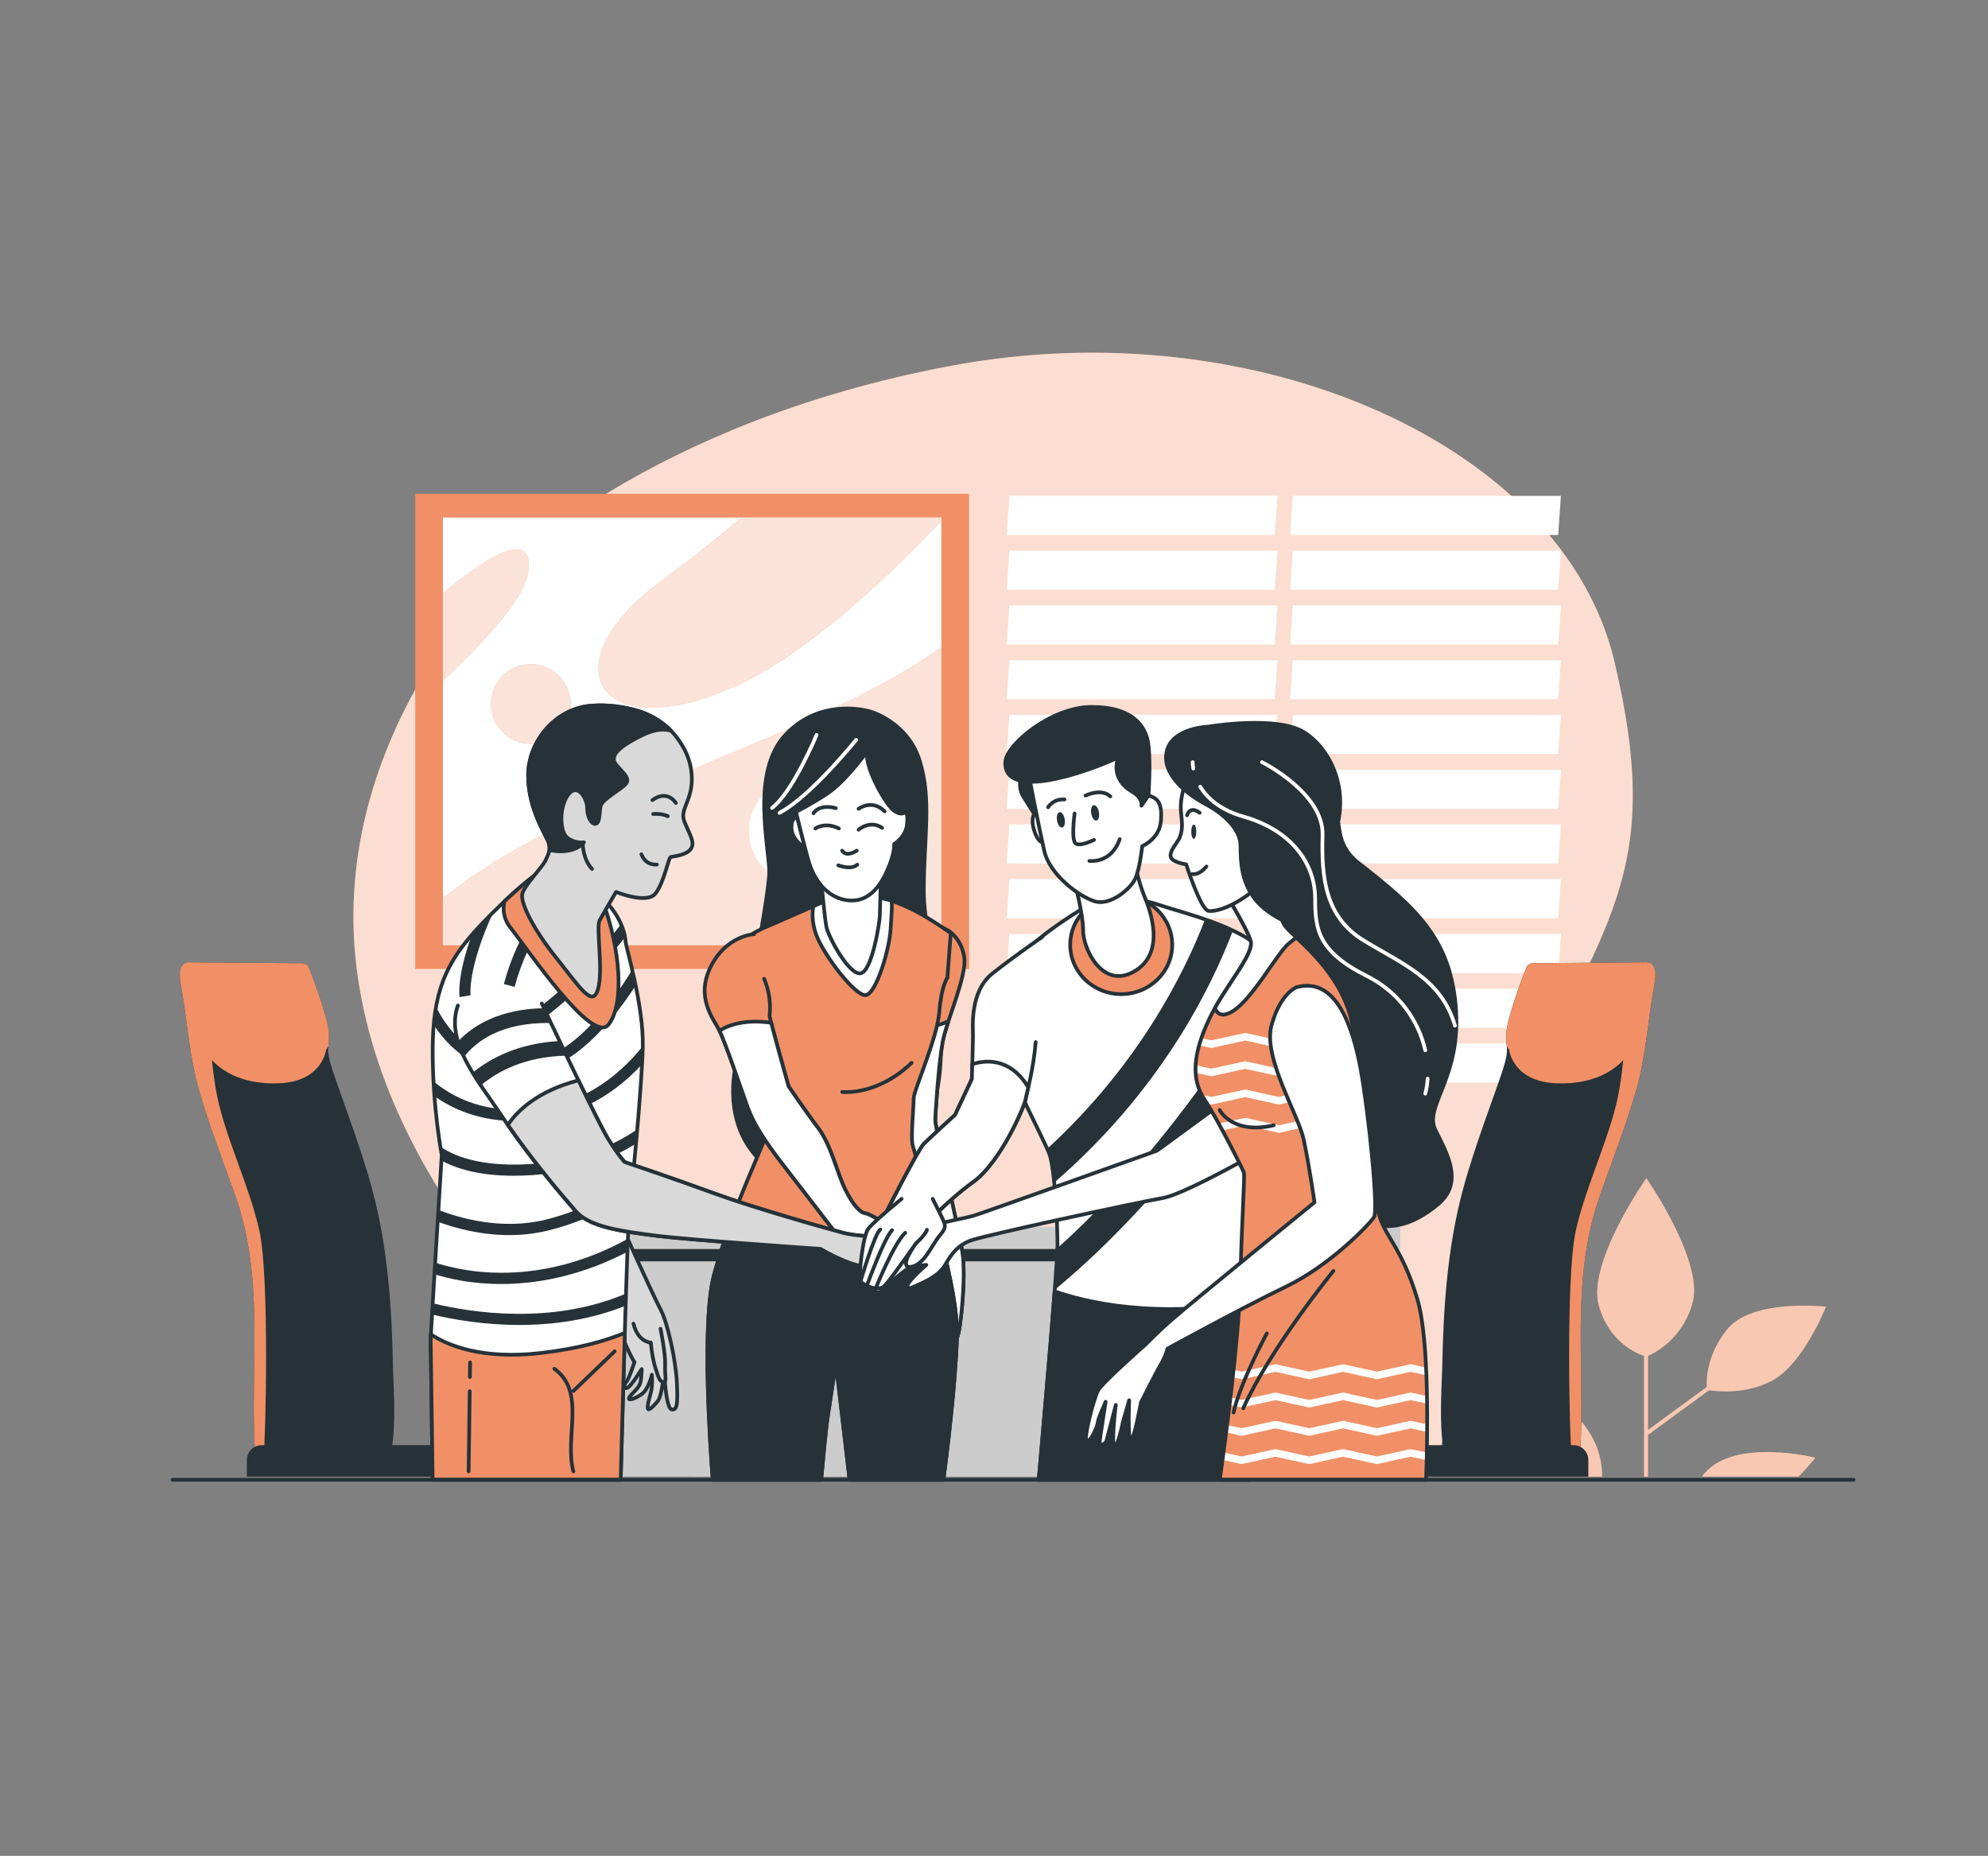 <?xml version="1.0" encoding="utf-8"?>
<!-- Generator: Adobe Illustrator 24.0.2, SVG Export Plug-In . SVG Version: 6.00 Build 0)  -->
<svg version="1.1" xmlns="http://www.w3.org/2000/svg" xmlns:xlink="http://www.w3.org/1999/xlink" x="0px" y="0px"
	 viewBox="0 0 535.61 500" style="enable-background:new 0 0 535.61 500;" xml:space="preserve">
<rect x="0" y="0" width="535.61" height="500" fill="#808080" stroke="none"/>
<style type="text/css">
	.st0{display:none;}
	.st1{display:inline;}
	.st2{fill:#F19066;}
	.st3{opacity:0.6;fill:#FFFFFF;}
	.st4{opacity:0.4;fill:#FFFFFF;}
	.st5{fill:#FFFFFF;}
	.st6{fill:none;stroke:#CCCCCC;stroke-width:1.252;stroke-linecap:round;stroke-linejoin:round;stroke-miterlimit:10;}
	.st7{clip-path:url(#SVGID_2_);}
	.st8{opacity:0.7;fill:#FFFFFF;}
	.st9{clip-path:url(#XMLID_7_);fill:#F19066;}
	.st10{clip-path:url(#XMLID_7_);}
	.st11{opacity:0.75;clip-path:url(#XMLID_7_);fill:#FFFFFF;}
	.st12{opacity:0.75;clip-path:url(#XMLID_7_);}
	.st13{opacity:0.5;fill:#FFFFFF;}
	.st14{fill:#263238;}
	.st15{fill:#CCCCCC;}
	.st16{fill:#263238;stroke:#263238;stroke-linecap:round;stroke-linejoin:round;stroke-miterlimit:10;}
	.st17{fill:none;stroke:#FFFFFF;stroke-linecap:round;stroke-linejoin:round;stroke-miterlimit:10;}
	.st18{fill:#F19066;stroke:#263238;stroke-linecap:round;stroke-linejoin:round;stroke-miterlimit:10;}
	.st19{fill:#FFFFFF;stroke:#263238;stroke-linecap:round;stroke-linejoin:round;stroke-miterlimit:10;}
	.st20{fill:none;stroke:#263238;stroke-linecap:round;stroke-linejoin:round;stroke-miterlimit:10;}
	.st21{opacity:0.15;clip-path:url(#XMLID_8_);}
	.st22{opacity:0.15;clip-path:url(#XMLID_9_);}
	.st23{opacity:0.15;clip-path:url(#XMLID_10_);}
	.st24{opacity:0.15;clip-path:url(#XMLID_11_);}
	.st25{clip-path:url(#XMLID_12_);}
</style>
<g id="Background_Simple" class="st0">
	<g class="st1">
		<path class="st2" d="M434.75,398.49H74.07c0,0-14.33,4.67-22.25-32.57c-7.92-37.24,32.81-47.21,42.48-79.38
			c9.68-32.16-32.55-25.39-29.03-69.4c3.52-44.01,61.58-44.86,89.73-38.93c28.15,5.92,24.63-14.39,57.18-48.24
			c32.55-33.85,81.81-30.47,106.44-4.23c24.63,26.24,16.71,53.32,47.5,53.32s58.94,5.92,77.41,62.63s-15.29,82.62-14.68,108.17
			C429.47,375.42,434.75,398.49,434.75,398.49z"/>
		<path class="st3" d="M434.75,398.49H74.07c0,0-14.33,4.67-22.25-32.57c-7.92-37.24,32.81-47.21,42.48-79.38
			c9.68-32.16-32.55-25.39-29.03-69.4c3.52-44.01,61.58-44.86,89.73-38.93c28.15,5.92,24.63-14.39,57.18-48.24
			c32.55-33.85,81.81-30.47,106.44-4.23c24.63,26.24,16.71,53.32,47.5,53.32s58.94,5.92,77.41,62.63s-15.29,82.62-14.68,108.17
			C429.47,375.42,434.75,398.49,434.75,398.49z"/>
	</g>
</g>
<g id="Pictures" class="st0">
	<g class="st1">
		<g>
			<rect x="209.33" y="124.7" class="st2" width="68" height="98"/>
			<rect x="209.33" y="124.7" class="st4" width="68" height="98"/>
			<rect x="219.05" y="138.7" class="st5" width="48.57" height="70"/>
		</g>
		<g>
			<rect x="108" y="183.37" class="st2" width="47.18" height="68"/>
			<rect x="108" y="183.37" class="st4" width="47.18" height="68"/>
			<rect x="114.74" y="193.08" class="st5" width="33.7" height="48.57"/>
		</g>
		<g>
			<rect x="337" y="183.37" class="st2" width="47.18" height="68"/>
			<rect x="337" y="183.37" class="st4" width="47.18" height="68"/>
			<rect x="343.74" y="193.08" class="st5" width="33.7" height="48.57"/>
		</g>
	</g>
</g>
<g id="Plants_1_" class="st0">
	<g class="st1">
		<g>
			<g>
				<path class="st5" d="M331.63,319.41c-2.03,5.02-4.12,0.98-3.79-20.06c0.15-9.86,0.85-30.01,11.75-25.57
					c10.48,4.26-3.33,34.05-3.33,34.05L331.63,319.41z M346.61,322.39c0,0,22.73-23.69,14.21-31.12
					c-8.87-7.74-16.07,11.09-19.42,20.37c-7.14,19.79-6.48,24.28-2.93,20.2L346.61,322.39z M351.4,343.65
					c0,0,20.81-14.82,15.37-21.74c-5.66-7.2-13.9,6.15-17.8,12.76c-8.33,14.1-8.48,17.63-5.17,15.02L351.4,343.65z M357.03,364.85
					c0,0,20.81-14.82,15.37-21.74c-5.66-7.2-13.9,6.15-17.8,12.76c-8.33,14.1-8.48,17.63-5.17,15.02L357.03,364.85z M320.69,322.23
					c0,0-29.12-15.16-33.86-4.89c-4.93,10.69,15.16,12.31,25.01,12.91c21,1.29,25.13-0.6,20.21-2.86L320.69,322.23z M324.79,338.91
					c0,0-31.56-9.07-34.16,1.94c-2.71,11.46,17.31,9.05,27.07,7.69c20.84-2.91,24.51-5.59,19.24-6.82L324.79,338.91z M332.01,357.11
					c0,0-26.89-6.94-28.84,2.43c-2.02,9.75,14.85,7.25,23.07,5.87c17.56-2.94,20.6-5.29,16.11-6.22L332.01,357.11z M336.22,372.13
					c0,0-26.01-9.75-28.93-0.64c-3.05,9.48,13.99,8.79,22.32,8.29c17.77-1.06,21.04-3.07,16.68-4.47L336.22,372.13z M318.81,296.04
					c0,0-11.87-36.9-25.35-30.19c-14.03,6.98,2.18,23.61,10.29,31.58c17.3,17,22.65,18.19,20.37,12.25L318.81,296.04z"/>
				<path class="st6" d="M299.1,278.99c0,0,29.82,36.38,36.95,54.59c8.2,20.92,13.78,44.5,14.89,64.02"/>
				<line class="st6" x1="330.11" y1="321.7" x2="334.26" y2="287.01"/>
				<line class="st6" x1="336.05" y1="333.58" x2="351.05" y2="304.42"/>
				<line class="st6" x1="333.86" y1="329.26" x2="302.44" y2="322.86"/>
				<line class="st6" x1="341.95" y1="350.13" x2="360.42" y2="329.09"/>
				<line class="st6" x1="339.37" y1="343.2" x2="315.66" y2="342.99"/>
				<line class="st6" x1="343.94" y1="360.42" x2="325.75" y2="361.13"/>
				<line class="st6" x1="347.67" y1="371.4" x2="357.41" y2="358.42"/>
				<line class="st6" x1="348.39" y1="376.23" x2="327.11" y2="375.17"/>
			</g>
		</g>
		<g>
			<g>
				<path class="st5" d="M407.65,348.14c-3.67,1.38-2.55-1.71,8.81-11.87c5.32-4.76,16.38-14.3,19.38-6.32
					c2.88,7.67-19.75,14.96-19.75,14.96L407.65,348.14z M413.42,357.57c0,0,23.77,0.45,23.54-7.74c-0.25-8.52-13.8-3.1-20.38-0.32
					c-14.04,5.93-16.1,8.49-12.18,8.37L413.42,357.57z M404.47,370.57c0,0,18.11,3.79,19.12-2.51c1.05-6.55-10.1-4.37-15.54-3.2
					c-11.59,2.5-13.54,4.16-10.53,4.63L404.47,370.57z M395.96,383.99c0,0,18.11,3.79,19.12-2.51c1.05-6.55-10.1-4.37-15.54-3.2
					c-11.59,2.5-13.54,4.16-10.53,4.63L395.96,383.99z M400.77,343.71c0,0-6.25-22.94-14.04-20.41c-8.11,2.63,0.91,14.12,5.42,19.65
					c9.63,11.81,12.67,13.07,11.46,9.34L400.77,343.71z M393.91,354.09c0,0-10.69-21.24-17.82-17.21
					c-7.42,4.19,3.69,13.65,9.22,18.18c11.79,9.66,15.02,10.29,13.09,6.88L393.91,354.09z M387.78,366.87
					c0,0-9.53-17.72-15.47-14.15c-6.18,3.72,3.44,11.46,8.22,15.16c10.19,7.89,12.94,8.35,11.22,5.51L387.78,366.87z M381.86,376.5
					c0,0-7.6-18.63-13.88-15.71c-6.54,3.04,2.2,11.76,6.56,15.95c9.3,8.93,11.98,9.68,10.58,6.67L381.86,376.5z M413.77,329.83
					c0,0,13.79-24.45,3.6-28.33c-10.61-4.03-11.49,12.77-11.74,20.99c-0.54,17.55,1.46,20.99,3.49,16.86L413.77,329.83z"/>
				<path class="st6" d="M413.15,310.97c0,0-4.69,33.74-10.88,46.49c-7.1,14.64-17.82,30.23-27.66,40.41"/>
				<line class="st6" x1="405.68" y1="348.46" x2="426.17" y2="333.62"/>
				<line class="st6" x1="402.28" y1="357.46" x2="425.16" y2="351.1"/>
				<line class="st6" x1="403.5" y1="354.17" x2="391.46" y2="334.31"/>
				<line class="st6" x1="396.38" y1="368.73" x2="416.65" y2="368.21"/>
				<line class="st6" x1="398.8" y1="363.95" x2="387.25" y2="351.23"/>
				<line class="st6" x1="391.88" y1="374.84" x2="382.56" y2="365.52"/>
				<line class="st6" x1="387.87" y1="382.23" x2="399.57" y2="381.03"/>
				<line class="st6" x1="385.65" y1="384.98" x2="375.76" y2="373.15"/>
			</g>
		</g>
	</g>
	<g class="st1">
		<g>
			<g>
				<path class="st5" d="M101.21,319.41c-2.03,5.02-4.12,0.98-3.79-20.06c0.15-9.86,0.85-30.01,11.75-25.57
					c10.48,4.26-3.33,34.05-3.33,34.05L101.21,319.41z M116.19,322.39c0,0,22.73-23.69,14.21-31.12
					c-8.87-7.74-16.07,11.09-19.42,20.37c-7.14,19.79-6.48,24.28-2.93,20.2L116.19,322.39z M120.98,343.65
					c0,0,20.81-14.82,15.37-21.74c-5.66-7.2-13.9,6.15-17.8,12.76c-8.33,14.1-8.48,17.63-5.17,15.02L120.98,343.65z M126.62,364.85
					c0,0,20.81-14.82,15.37-21.74c-5.66-7.2-13.9,6.15-17.8,12.76c-8.33,14.1-8.48,17.63-5.17,15.02L126.62,364.85z M90.27,322.23
					c0,0-29.12-15.16-33.86-4.89c-4.93,10.69,15.16,12.31,25.01,12.91c21,1.29,25.13-0.6,20.21-2.86L90.27,322.23z M94.37,338.91
					c0,0-31.56-9.07-34.16,1.94c-2.71,11.46,17.31,9.05,27.07,7.69c20.84-2.91,24.51-5.59,19.24-6.82L94.37,338.91z M101.59,357.11
					c0,0-26.89-6.94-28.84,2.43c-2.02,9.75,14.85,7.25,23.07,5.87c17.56-2.94,20.6-5.29,16.11-6.22L101.59,357.11z M105.8,372.13
					c0,0-26.01-9.75-28.93-0.64c-3.05,9.48,13.99,8.79,22.32,8.29c17.77-1.06,21.04-3.07,16.68-4.47L105.8,372.13z M88.39,296.04
					c0,0-11.87-36.9-25.35-30.19c-14.03,6.98,2.18,23.61,10.29,31.58c17.3,17,22.65,18.19,20.37,12.25L88.39,296.04z"/>
				<path class="st6" d="M68.68,278.99c0,0,29.82,36.38,36.95,54.59c8.2,20.92,13.78,44.5,14.89,64.02"/>
				<line class="st6" x1="99.7" y1="321.7" x2="103.84" y2="287.01"/>
				<line class="st6" x1="105.63" y1="333.58" x2="120.63" y2="304.42"/>
				<line class="st6" x1="103.44" y1="329.26" x2="72.03" y2="322.86"/>
				<line class="st6" x1="111.53" y1="350.13" x2="130.01" y2="329.09"/>
				<line class="st6" x1="108.95" y1="343.2" x2="85.24" y2="342.99"/>
				<line class="st6" x1="113.52" y1="360.42" x2="95.33" y2="361.13"/>
				<line class="st6" x1="117.26" y1="371.4" x2="127" y2="358.42"/>
				<line class="st6" x1="117.97" y1="376.23" x2="96.69" y2="375.17"/>
			</g>
		</g>
		<g>
			<g>
				<path class="st5" d="M177.23,348.14c-3.67,1.38-2.55-1.71,8.81-11.87c5.32-4.76,16.38-14.3,19.38-6.32
					c2.88,7.67-19.75,14.96-19.75,14.96L177.23,348.14z M183,357.57c0,0,23.77,0.45,23.54-7.74c-0.25-8.52-13.8-3.1-20.38-0.32
					c-14.04,5.93-16.1,8.49-12.18,8.37L183,357.57z M174.05,370.57c0,0,18.11,3.79,19.12-2.51c1.05-6.55-10.1-4.37-15.54-3.2
					c-11.59,2.5-13.54,4.16-10.53,4.63L174.05,370.57z M165.54,383.99c0,0,18.11,3.79,19.12-2.51c1.05-6.55-10.1-4.37-15.54-3.2
					c-11.59,2.5-13.54,4.16-10.53,4.63L165.54,383.99z M170.35,343.71c0,0-6.25-22.94-14.04-20.41c-8.11,2.63,0.91,14.12,5.42,19.65
					c9.63,11.81,12.67,13.07,11.46,9.34L170.35,343.71z M163.49,354.09c0,0-10.69-21.24-17.82-17.21
					c-7.42,4.19,3.69,13.65,9.22,18.18c11.79,9.66,15.02,10.29,13.09,6.88L163.49,354.09z M157.36,366.87
					c0,0-9.53-17.72-15.47-14.15c-6.18,3.72,3.44,11.46,8.22,15.16c10.19,7.89,12.94,8.35,11.22,5.51L157.36,366.87z M151.44,376.5
					c0,0-7.6-18.63-13.88-15.71c-6.54,3.04,2.2,11.76,6.56,15.95c9.3,8.93,11.98,9.68,10.58,6.67L151.44,376.5z M183.35,329.83
					c0,0,13.79-24.45,3.6-28.33c-10.61-4.03-11.49,12.77-11.74,20.99c-0.54,17.55,1.46,20.99,3.49,16.86L183.35,329.83z"/>
				<path class="st6" d="M182.73,310.97c0,0-4.69,33.74-10.88,46.49c-7.1,14.64-17.82,30.23-27.66,40.41"/>
				<line class="st6" x1="175.26" y1="348.46" x2="195.75" y2="333.62"/>
				<line class="st6" x1="171.86" y1="357.46" x2="194.74" y2="351.1"/>
				<line class="st6" x1="173.08" y1="354.17" x2="161.04" y2="334.31"/>
				<line class="st6" x1="165.96" y1="368.73" x2="186.23" y2="368.21"/>
				<line class="st6" x1="168.38" y1="363.95" x2="156.83" y2="351.23"/>
				<line class="st6" x1="161.46" y1="374.84" x2="152.14" y2="365.52"/>
				<line class="st6" x1="157.45" y1="382.23" x2="169.15" y2="381.03"/>
				<line class="st6" x1="155.24" y1="384.98" x2="145.34" y2="373.15"/>
			</g>
		</g>
	</g>
</g>
<g id="Calque_5">
	<g>
		<defs>
			<rect id="SVGID_1_" x="23.13" y="78.1" width="477.68" height="319.74"/>
		</defs>
		<clipPath id="SVGID_2_">
			<use xlink:href="#SVGID_1_"  style="overflow:visible;"/>
		</clipPath>
		<g class="st7">
			<path class="st2" d="M135.45,153.92c0,0-48.27,45.74-39.06,109.2c9.21,63.46,65.69,112.47,110.18,153.25
				s107.55,46.38,153.06,15.17c45.51-31.21,20.84-70.67,46.61-126.95c25.77-56.27,42.5-68.2,28.7-126.43
				c-13.8-58.23-96.38-95.02-178.64-79.62C174.05,113.94,135.45,153.92,135.45,153.92z"/>
			<path class="st8" d="M135.45,153.92c0,0-48.27,45.74-39.06,109.2c9.21,63.46,65.69,112.47,110.18,153.25
				s107.55,46.38,153.06,15.17c45.51-31.21,20.84-70.67,46.61-126.95c25.77-56.27,42.5-68.2,28.7-126.43
				c-13.8-58.23-96.38-95.02-178.64-79.62C174.05,113.94,135.45,153.92,135.45,153.92z"/>
		</g>
		<g class="st7">
			<g>
				<polygon class="st5" points="343.44,144.15 271.22,144.15 271.95,133.61 344.18,133.61 				"/>
				<polygon class="st5" points="343.44,158.9 271.22,158.9 271.95,148.36 344.18,148.36 				"/>
				<polygon class="st5" points="343.44,173.65 271.22,173.65 271.95,163.11 344.18,163.11 				"/>
				<polygon class="st5" points="343.44,188.4 271.22,188.4 271.95,177.87 344.18,177.87 				"/>
				<polygon class="st5" points="343.44,203.15 271.22,203.15 271.95,192.62 344.18,192.62 				"/>
				<polygon class="st5" points="343.44,217.91 271.22,217.91 271.95,207.37 344.18,207.37 				"/>
				<polygon class="st5" points="343.44,232.66 271.22,232.66 271.95,222.12 344.18,222.12 				"/>
				<polygon class="st5" points="343.44,247.41 271.22,247.41 271.95,236.87 344.18,236.87 				"/>
				<polygon class="st5" points="343.44,262.16 271.22,262.16 271.95,251.63 344.18,251.63 				"/>
				<polygon class="st5" points="343.44,276.91 271.22,276.91 271.95,266.38 344.18,266.38 				"/>
				<polygon class="st5" points="343.44,291.67 271.22,291.67 271.95,281.13 344.18,281.13 				"/>
			</g>
			<g>
				<polygon class="st5" points="419.81,144.15 347.59,144.15 348.32,133.61 420.54,133.61 				"/>
				<polygon class="st5" points="419.81,158.9 347.59,158.9 348.32,148.36 420.54,148.36 				"/>
				<polygon class="st5" points="419.81,173.65 347.59,173.65 348.32,163.11 420.54,163.11 				"/>
				<polygon class="st5" points="419.81,188.4 347.59,188.4 348.32,177.87 420.54,177.87 				"/>
				<polygon class="st5" points="419.81,203.15 347.59,203.15 348.32,192.62 420.54,192.62 				"/>
				<polygon class="st5" points="419.81,217.91 347.59,217.91 348.32,207.37 420.54,207.37 				"/>
				<polygon class="st5" points="419.81,232.66 347.59,232.66 348.32,222.12 420.54,222.12 				"/>
				<polygon class="st5" points="419.81,247.41 347.59,247.41 348.32,236.87 420.54,236.87 				"/>
				<polygon class="st5" points="419.81,262.16 347.59,262.16 348.32,251.63 420.54,251.63 				"/>
				<polygon class="st5" points="419.81,276.91 347.59,276.91 348.32,266.38 420.54,266.38 				"/>
				<polygon class="st5" points="419.81,291.67 347.59,291.67 348.32,281.13 420.54,281.13 				"/>
			</g>
		</g>
		<g class="st7">
			<rect x="111.87" y="133.03" class="st2" width="149.22" height="128.02"/>
			<g>
				<g>
					<defs>
						<rect id="XMLID_14_" x="119.33" y="139.43" width="134.29" height="115.22"/>
					</defs>
					<use xlink:href="#XMLID_14_"  style="overflow:visible;fill:#FFFFFF;"/>
					<clipPath id="XMLID_7_">
						<use xlink:href="#XMLID_14_"  style="overflow:visible;"/>
					</clipPath>
					<path class="st9" d="M253.63,174.37c-24.15,17.18-58.74,28.57-98.88,46.49c-14.53,6.49-26.15,13.83-35.42,21.17v12.62h134.29
						V174.37z"/>
					<path class="st9" d="M253.63,139.43h-53.9c-5.98,5.13-13.09,10.87-21.46,17.01c-30.67,22.49-17.38,44.99,19.43,28.63
						c18.89-8.4,39.92-27.82,55.93-44.76V139.43z"/>
					<g class="st10">
						<path class="st2" d="M142.48,152.35c0-9.38-11.69-2.02-23.15,7.45v23.7C130.55,172.56,142.48,160.75,142.48,152.35z"/>
					</g>
					<path class="st9" d="M153.73,189.67c0,5.93-4.81,10.74-10.74,10.74c-5.93,0-10.74-4.81-10.74-10.74
						c0-5.93,4.81-10.74,10.74-10.74C148.92,178.93,153.73,183.74,153.73,189.67z"/>
					<path class="st11" d="M253.63,174.37c-24.15,17.18-58.74,28.57-98.88,46.49c-14.53,6.49-26.15,13.83-35.42,21.17v12.62h134.29
						V174.37z"/>
					<path class="st11" d="M253.63,139.43h-53.9c-5.98,5.13-13.09,10.87-21.46,17.01c-30.67,22.49-17.38,44.99,19.43,28.63
						c18.89-8.4,39.92-27.82,55.93-44.76V139.43z"/>
					<g class="st12">
						<path class="st5" d="M142.48,152.35c0-9.38-11.69-2.02-23.15,7.45v23.7C130.55,172.56,142.48,160.75,142.48,152.35z"/>
					</g>
					<path class="st11" d="M153.73,189.67c0,5.93-4.81,10.74-10.74,10.74c-5.93,0-10.74-4.81-10.74-10.74
						c0-5.93,4.81-10.74,10.74-10.74C148.92,178.93,153.73,183.74,153.73,189.67z"/>
				</g>
				<path class="st5" d="M230.41,223.92c0,7.91-6.41,14.31-14.31,14.31c-7.91,0-14.31-6.41-14.31-14.31s6.41-14.31,14.31-14.31
					C224,209.61,230.41,216.02,230.41,223.92z"/>
			</g>
		</g>
		<g class="st7">
			<path class="st2" d="M459.28,396.91c-3.85,4.44-4.87,9.27-5.08,10.56l-10.19,5.71v-27.01l0.2,0.27l16.23-11.88
				c2.05,0.32,9.93,1.21,17.11-2.65c8.33-4.49,14.42-19.87,14.42-19.87s-19.87-2.24-26.6,6.09c-5.46,6.76-5.65,13.32-5.52,15.55
				l-15.84,11.59v-19.95c1.91-0.84,9.55-4.77,12.06-14.56c2.89-11.22-12.5-33.34-12.5-33.34s-16.03,22.76-12.82,34.3
				c2.72,9.78,10.02,12.87,12.19,13.59v43.25l-11.43-9.53c0.26-2.28,0.47-9.41-5.88-16.55c-7.69-8.65-28.21-8.01-28.21-8.01
				s8.65,17.31,16.03,23.08c6.44,5.04,15.33,2.99,17.47,2.39l12.02,10.02v13.15h-17.87l7.29,45.56h21.87l7.29-45.56h-17.51v-8.7
				l11.2-6.28c2.72,0.76,10.33,2.32,17.54-1.29c8.97-4.49,16.35-14.1,16.35-14.1S467.61,387.3,459.28,396.91z"/>
			<path class="st13" d="M459.28,396.91c-3.85,4.44-4.87,9.27-5.08,10.56l-10.19,5.71v-27.01l0.2,0.27l16.23-11.88
				c2.05,0.32,9.93,1.21,17.11-2.65c8.33-4.49,14.42-19.87,14.42-19.87s-19.87-2.24-26.6,6.09c-5.46,6.76-5.65,13.32-5.52,15.55
				l-15.84,11.59v-19.95c1.91-0.84,9.55-4.77,12.06-14.56c2.89-11.22-12.5-33.34-12.5-33.34s-16.03,22.76-12.82,34.3
				c2.72,9.78,10.02,12.87,12.19,13.59v43.25l-11.43-9.53c0.26-2.28,0.47-9.41-5.88-16.55c-7.69-8.65-28.21-8.01-28.21-8.01
				s8.65,17.31,16.03,23.08c6.44,5.04,15.33,2.99,17.47,2.39l12.02,10.02v13.15h-17.87l7.29,45.56h21.87l7.29-45.56h-17.51v-8.7
				l11.2-6.28c2.72,0.76,10.33,2.32,17.54-1.29c8.97-4.49,16.35-14.1,16.35-14.1S467.61,387.3,459.28,396.91z"/>
		</g>
		<g class="st7">
			<g>
				<g>
					<g>
						<path class="st14" d="M443.07,259.27l-29.43,0.24c0,0-1.95-0.24-2.43,1.22c0,0-5.11,12.89-5.35,17.51
							c-0.24,4.62,0.97,3.89-0.97,9.97c-1.95,6.08-7.54,20.43-10.7,32.11c-4.25,15.69-5.36,32.35-5.63,48.55
							c-0.04,2.6-1.6,24.96,2.45,24.96c3.36,0,34.33,4.1,34.7-1.87c1.49-23.8-2.81-47.05,5.46-70.19
							c3.21-8.99,6.89-18.48,9.61-27.88c2.73-9.44,3.2-19.17,4.98-28.79C446.96,258.54,443.07,259.27,443.07,259.27z"/>
						<path class="st2" d="M445.95,262.18c-0.29-3.4-2.88-2.91-2.88-2.91l-29.43,0.24c0,0-1.95-0.24-2.43,1.22
							c0,0-5.11,12.89-5.35,17.51c-0.09,1.79,0.03,2.77,0.1,3.66l0.63,0.96c0,0,0.97,8.51,12.65,9c11.68,0.49,18.24-4.86,20.68-9.97
							c2.43-5.11,3.41-13.38,5.35-18.24C445.45,263.16,445.69,262.67,445.95,262.18z"/>
					</g>
					<path class="st2" d="M439.13,271.68c-1.97,7.11-0.79,9.08-2.76,21.32c-1.97,12.24-9.08,26.06-11.84,38.69
						c-2.76,12.63-1.58,57.24-1.18,59.22c0.15,0.75,0.19,1.96,0.17,3.17c1.33-0.49,2.13-1.18,2.19-2.11
						c1.49-23.8-2.81-47.05,5.45-70.19c3.21-8.99,6.89-18.48,9.61-27.88c2.73-9.44,3.2-19.17,4.98-28.79
						c0.75-4.04-0.43-5.31-1.46-5.7l-0.03,0.04C444.26,259.45,441.1,264.58,439.13,271.68z"/>
				</g>
				<path class="st14" d="M382.28,451.31l-0.2-0.16v-27.48h3.95v-17.37h-14.61v17.37h3.95v27.95l-34.94,11.13v2.76
					c0,1.74,1.41,3.16,3.16,3.16c1.74,0,3.16-1.41,3.16-3.16v-0.39l29.21-3.4v4.19c0,1.53,1.24,2.76,2.76,2.76
					c1.53,0,2.76-1.24,2.76-2.76v-4.32l30.4,3.53v0.39c0,1.74,1.41,3.16,3.16,3.16c1.74,0,3.16-1.41,3.16-3.16v-2.76L382.28,451.31z
					"/>
				<path class="st14" d="M423.93,409.51h-86.77c-2.21,0-4-1.79-4-4v-12.15c0-2.21,1.79-4,4-4h86.77c2.21,0,4,1.79,4,4v12.15
					C427.93,407.72,426.14,409.51,423.93,409.51z"/>
			</g>
			<g>
				<g>
					<g>
						<path class="st14" d="M51.37,259.27l29.43,0.24c0,0,1.95-0.24,2.43,1.22c0,0,5.11,12.89,5.35,17.51
							c0.24,4.62-0.97,3.89,0.97,9.97c1.95,6.08,7.54,20.43,10.7,32.11c4.25,15.69,5.36,32.35,5.63,48.55
							c0.04,2.6,1.6,24.96-2.45,24.96c-3.36,0-34.33,4.1-34.7-1.87c-1.49-23.8,2.81-47.05-5.45-70.19
							c-3.21-8.99-6.89-18.48-9.61-27.88c-2.73-9.44-3.2-19.17-4.98-28.79C47.48,258.54,51.37,259.27,51.37,259.27z"/>
						<path class="st2" d="M48.49,262.18c0.29-3.4,2.88-2.91,2.88-2.91l29.43,0.24c0,0,1.95-0.24,2.43,1.22
							c0,0,5.11,12.89,5.35,17.51c0.09,1.79-0.03,2.77-0.1,3.66l-0.63,0.96c0,0-0.97,8.51-12.65,9
							c-11.68,0.49-18.24-4.86-20.68-9.97c-2.43-5.11-3.41-13.38-5.35-18.24C48.99,263.16,48.75,262.67,48.49,262.18z"/>
					</g>
					<path class="st2" d="M55.31,271.68c1.97,7.11,0.79,9.08,2.76,21.32c1.97,12.24,9.08,26.06,11.84,38.69
						c2.76,12.63,1.58,57.24,1.18,59.22c-0.15,0.75-0.19,1.96-0.17,3.17c-1.33-0.49-2.13-1.18-2.19-2.11
						c-1.49-23.8,2.81-47.05-5.45-70.19c-3.21-8.99-6.89-18.48-9.61-27.88c-2.73-9.44-3.2-19.17-4.98-28.79
						c-0.75-4.04,0.43-5.31,1.46-5.7l0.03,0.04C50.18,259.45,53.34,264.58,55.31,271.68z"/>
				</g>
				<path class="st14" d="M112.16,451.31l0.2-0.16v-27.48h-3.95v-17.37h14.61v17.37h-3.95v27.95l34.94,11.13v2.76
					c0,1.74-1.41,3.16-3.16,3.16c-1.74,0-3.16-1.41-3.16-3.16v-0.39l-29.21-3.4v4.19c0,1.53-1.24,2.76-2.76,2.76
					c-1.53,0-2.76-1.24-2.76-2.76v-4.32l-30.4,3.53v0.39c0,1.74-1.41,3.16-3.16,3.16c-1.74,0-3.16-1.41-3.16-3.16v-2.76
					L112.16,451.31z"/>
				<path class="st14" d="M70.51,409.51h86.77c2.21,0,4-1.79,4-4v-12.15c0-2.21-1.79-4-4-4H70.51c-2.21,0-4,1.79-4,4v12.15
					C66.51,407.72,68.3,409.51,70.51,409.51z"/>
			</g>
			<g>
				<g>
					<g>
						<g>
							<rect x="137.94" y="332.78" class="st15" width="237.6" height="136.56"/>
						</g>
						<rect x="138.05" y="336.05" class="st14" width="237.3" height="3.78"/>
						<rect x="132.65" y="330.54" class="st15" width="244.65" height="5.97"/>
					</g>
				</g>
			</g>
		</g>
	</g>
</g>
<g id="Characters">
	<g>
		<g>
			<g>
				<path class="st16" d="M234.47,191.7c0,0-12.79-4.08-22.59,5.99c-9.8,10.07-4.63,30.21-4.63,37.29c0,7.08-8.98,51.98-8.98,51.98
					s-4.35,16.33,7.62,26.67c11.97,10.34,34.12,9.45,43.57-10.47c9.45-19.92-0.57-48.32-0.57-63.02s2.18-24.49-1.09-35.11
					C244.54,194.42,234.47,191.7,234.47,191.7z"/>
				<path class="st17" d="M230.67,199.33c0,0-12.33,15.33-20.67,19.67"/>
				<path class="st17" d="M220,198c0,0-6.33,15.33-12,19.67"/>
			</g>
			<g>
				<path class="st18" d="M255.51,250.73c0,0,3.55,2.1,4.28,7.2s-4.71,16.89-5.81,22.72c-1.09,5.83-2,19.49-2,21.31
					c0,1.82,6.19,28.78,7.29,35.34c1.09,6.56-0.55,22.04-1.46,23.13s-3.46-4.19-3.64-7.65c-0.18-3.46-6.92-30.06-9.47-38.07
					c-2.55-8.01-1.82-18.58-1.82-18.58s3.46-24.23,3.46-33.52c0-9.29,0.28-16.24,0.28-16.24L255.51,250.73z"/>
				<path class="st19" d="M257.81,360.43c0.91-1.09,2.55-16.58,1.46-23.13c-1.09-6.56-7.29-33.52-7.29-35.34
					c0-1.82,0.91-15.48,2-21.31c0.28-1.51,0.86-3.43,1.55-5.52c-1.86,0.89-4.15,1.56-6.88,1.56c-1.27,0-2.51,1.18-3.7,3.16
					c-0.96,8.46-2.08,16.28-2.08,16.28s-0.73,10.57,1.82,18.58c2.55,8.02,9.29,34.61,9.47,38.07
					C254.35,356.24,256.9,361.52,257.81,360.43z"/>
			</g>
			<g>
				<path class="st18" d="M221.24,398.68c0.4-4.48,1.24-13.6,1.78-17.12c0.73-4.74,2.19-14.39,2.19-14.39l3.69,31.51h25.28
					c0.91-6.87,3.2-25.29,3.64-38.25c0.55-16.21-11.66-49.73-12.02-52.28s0.36-10.02,0.36-12.2c0-2.19,6.35-16.16,6.9-23.26
					c0.55-7.1,2.19-9.29,2.19-9.29l0.91-12.02c-0.55-0.18-8.72-6.61-16.92-8.98c-8.2-2.37-15.3-0.36-15.3-0.36
					s-11.84,5.28-17.85,7.83c-6.01,2.55-10.93,7.47-11.11,13.84c-0.18,6.38,11.66,33.52,12.75,35.52c1.09,2-2.37,9.11-3.83,12.75
					s-7.47,16.76-11.48,31.33c-3.42,12.44-1.13,45.87-0.39,55.37H221.24z"/>
				<path class="st20" d="M226.92,294.2c0,0,9.35,1.12,18.69-7.85"/>
			</g>
			<path class="st19" d="M233.4,268.08c2.73-0.73,6.19-12.02,6.56-17.85c0.2-3.27,0.4-5.71,0.31-7.5c-0.34-0.11-0.69-0.23-1.04-0.33
				c-8.2-2.37-15.3-0.36-15.3-0.36s-2.02,0.9-4.82,2.14c-0.28,1.68-0.39,4.42,0.81,7.7C221.93,257.33,230.67,268.81,233.4,268.08z"
				/>
			<path class="st19" d="M221.2,236.44c0,0,0.92,10.73,1.47,13.37c0.55,2.64,6.08,12.99,9.21,12.42c3.13-0.56,5.16-14.12,5.16-15.44
				c0-1.32,0.37-12.05,0.37-12.05S230.78,240.2,221.2,236.44z"/>
			<path class="st18" d="M203.16,251.68c0,0-7.47,0.36-11.66,8.74c-4.19,8.38,0.73,14.03,2.37,17.31
				c1.64,3.28,6.19,16.76,7.65,20.77c1.46,4.01,4.37,8.74,9.47,15.3c5.1,6.56,15.85,20.58,15.85,20.58l2.91,5.1
				c0,0,4.92,5.65,5.46,5.83s3.83,4.37,5.1,1.82c1.28-2.55,0-11.66,0-11.66s2,4.01,2.73,3.1s-0.18-2.91-0.91-5.1
				c-0.73-2.19-7.46-6.38-8.92-6.56c-1.46-0.18-3.28-2-5.47-6.38s-3.83-12.02-7.29-16.58c-3.46-4.55-8.01-11.29-8.01-11.29
				s-5.1-18.22-5.1-18.94s0.73-4.74-1.46-10.02"/>
			<path class="st19" d="M233.22,326.91c-1.46-0.18-3.28-2-5.47-6.38c-2.19-4.37-3.83-12.02-7.29-16.58s-8.01-11.29-8.01-11.29
				s-3.45-12.34-4.68-17.11c-6.7-0.94-11.11,0.41-13.93,2.13c0.01,0.01,0.02,0.03,0.02,0.05c1.64,3.28,6.19,16.76,7.65,20.77
				c1.46,4.01,4.37,8.74,9.47,15.3c5.1,6.56,15.85,20.58,15.85,20.58l2.91,5.1c0,0,4.92,5.65,5.46,5.83
				c0.55,0.18,3.83,4.37,5.1,1.82c1.28-2.55,0-11.66,0-11.66s2,4.01,2.73,3.1c0.73-0.91-0.18-2.91-0.91-5.1
				S234.69,327.1,233.22,326.91z"/>
			<path class="st16" d="M221.24,398.68c0.4-4.48,1.24-13.6,1.78-17.12c0.73-4.74,2.19-14.39,2.19-14.39l3.69,31.51h25.28
				c0.91-6.87,3.2-25.29,3.64-38.25c0.23-6.75-1.76-16.51-4.18-25.78c-21.37,4.68-45.6,1.29-58.18-1.15
				c-1.06,3.13-2.1,6.42-3.03,9.81c-3.42,12.44-1.13,45.87-0.39,55.37H221.24z"/>
			<g>
				<path class="st19" d="M214.87,220.46c0,0-1.63-0.73-1.63,2.54c0,3.27,3.63,5.44,3.63,5.44L214.87,220.46z"/>
				<path class="st19" d="M233.58,202.5c0,0-5.83,8.2-10.93,11.48c-5.1,3.28-8.2,4.74-8.2,4.74s2.55,10.57,3.64,14.03
					c1.09,3.46,4.36,9.49,10.92,9.86c6.56,0.36,9.48-6.58,10.75-9.86c1.28-3.28,1.15-5.36,1.15-5.36s3.1-1.82,3.46-5.28
					c0.36-3.46-0.55-3.28-0.55-3.28s-0.96,1.13-3.18-0.57C238.91,216.91,233.04,207.42,233.58,202.5z"/>
				<path class="st20" d="M219.69,223.21c0,0,2.57-1.88,6.33,0"/>
				<path class="st20" d="M231.32,223.55c0,0,3.08-2.74,6.33-0.51"/>
				<path class="st20" d="M219.18,219.1c0,0,1.37-2.57,5.99-1.37"/>
				<path class="st20" d="M231.32,217.91c0,0,3.59-2.74,7.01,0.68"/>
				<path class="st20" d="M230.81,229.19c0,0-2.74,1.88-3.93,0"/>
				<path class="st20" d="M225.85,233.13c0,0,3.42,1.37,5.13-0.17"/>
			</g>
		</g>
		<g>
			<g>
				<defs>
					<path id="XMLID_4_" d="M168.05,331.43c0,0,7.98,17.76,9.91,21.34c1.93,3.58,4.13,13.77,4.41,19.82c0.28,6.06,0,7.3-1.38,7.16
						s-1.93-7.71-1.93-8.95c0-1.24,0-1.93,0-1.93s-0.69,7.16-1.79,8.54c-1.1,1.38-2.62,2.89-2.75,2.06
						c-0.14-0.83,0.28-2.2,0.83-4.27c0.55-2.06,0.28-4.82,0.28-4.82s-0.83,3.85-2.75,5.23c-1.93,1.38-3.99,1.93-3.3,0.83
						c0.69-1.1,2.48-2.34,2.89-3.72c0.41-1.38,0.41-3.85,0.41-3.85s-2.62,4.27-3.72,4.96c-1.1,0.69-1.1-0.83-0.41-1.51
						c0.69-0.69,2.2-5.37,2.2-5.37s-0.41-0.28-2.34-4.54s-3.03-11.7-3.58-14.59c-0.55-2.89-1.65-6.75-1.65-6.75l-10.6-17.76
						c0,0-0.83-4.27,3.17-4.96C159.92,317.67,168.05,331.43,168.05,331.43z"/>
				</defs>
				<use xlink:href="#XMLID_4_"  style="overflow:visible;fill:#FFFFFF;"/>
				<clipPath id="XMLID_8_">
					<use xlink:href="#XMLID_4_"  style="overflow:visible;"/>
				</clipPath>
				<path class="st21" d="M168.05,331.43c0,0,7.98,17.76,9.91,21.34c1.93,3.58,4.13,13.77,4.41,19.82c0.28,6.06,0,7.3-1.38,7.16
					s-1.93-7.71-1.93-8.95c0-1.24,0-1.93,0-1.93s-0.69,7.16-1.79,8.54c-1.1,1.38-2.62,2.89-2.75,2.06c-0.14-0.83,0.28-2.2,0.83-4.27
					c0.55-2.06,0.28-4.82,0.28-4.82s-0.83,3.85-2.75,5.23c-1.93,1.38-3.99,1.93-3.3,0.83c0.69-1.1,2.48-2.34,2.89-3.72
					c0.41-1.38,0.41-3.85,0.41-3.85s-2.62,4.27-3.72,4.96c-1.1,0.69-1.1-0.83-0.41-1.51c0.69-0.69,2.2-5.37,2.2-5.37
					s-0.41-0.28-2.34-4.54s-3.03-11.7-3.58-14.59c-0.55-2.89-1.65-6.75-1.65-6.75l-10.6-17.76c0,0-0.83-4.27,3.17-4.96
					C159.92,317.67,168.05,331.43,168.05,331.43z"/>
				
					<use xlink:href="#XMLID_4_"  style="overflow:visible;fill:none;stroke:#263238;stroke-linecap:round;stroke-linejoin:round;stroke-miterlimit:10;"/>
			</g>
			<g>
				<defs>
					<path id="XMLID_5_" d="M177.96,358c0,0,1.38,6.75,1.24,9.77c-0.14,3.03,0.55,4.54-0.41,4.54s-1.24-0.69-2.2-3.72
						c-0.96-3.03-1.24-6.88-1.24-6.88s-3.44,0-4.68-5.09"/>
				</defs>
				<use xlink:href="#XMLID_5_"  style="overflow:visible;fill:#FFFFFF;"/>
				<clipPath id="XMLID_9_">
					<use xlink:href="#XMLID_5_"  style="overflow:visible;"/>
				</clipPath>
				<path class="st22" d="M177.96,358c0,0,1.38,6.75,1.24,9.77c-0.14,3.03,0.55,4.54-0.41,4.54s-1.24-0.69-2.2-3.72
					c-0.96-3.03-1.24-6.88-1.24-6.88s-3.44,0-4.68-5.09"/>
				
					<use xlink:href="#XMLID_5_"  style="overflow:visible;fill:none;stroke:#263238;stroke-linecap:round;stroke-linejoin:round;stroke-miterlimit:10;"/>
			</g>
			<path class="st19" d="M116.55,398.68h50.67c0.25-9.48,1.91-71.41,2.42-74.17c0.54-2.99,3.27-31.3,3.54-42.46
				s-4.63-27.22-4.63-28.3s-0.82-7.89-8.44-13.61c-7.62-5.72-13.61-5.72-15.24-4.9c0,0-5.99,4.08-15.51,14.15
				s-12.79,18.23-12.79,33.75s2.45,28.03,2.45,28.03s-2.99,48.44-2.99,49.53C116.03,361.68,116.46,392.21,116.55,398.68z"/>
			<g>
				<path class="st14" d="M139.55,289.18c1.04,0,2.12-0.06,3.23-0.18c11.66-1.27,21.79-13.19,28.49-23.49
					c-0.31-1.5-0.62-2.92-0.93-4.23c-6.31,10.29-16.51,23.49-27.89,24.73c-15.82,1.72-23.05-10.75-24.96-14.78
					c-0.28,1.54-0.49,3.16-0.63,4.88C120.36,281.47,127.51,289.18,139.55,289.18z"/>
				<path class="st14" d="M135.75,265.12l2.9,0.77c3.62-13.63,11.45-23.19,17.01-28.58c-1.05-0.55-2.05-0.99-2.99-1.34
					C146.92,241.73,139.39,251.4,135.75,265.12z"/>
				<path class="st14" d="M138.6,279.47c0.67-0.34,14.84-7.73,29.81-26.98c-0.16-0.87-0.48-2.09-1.09-3.51
					c-15.06,19.98-29.91,27.74-30.08,27.82L138.6,279.47z"/>
				<path class="st14" d="M123.81,268.62l2.97-0.45c-0.01-0.08-0.87-7.17,6.11-22.4c-1.11,1.11-2.29,2.31-3.52,3.62
					c-0.8,0.85-1.54,1.67-2.25,2.5C123.05,263.02,123.77,268.32,123.81,268.62z"/>
				<path class="st14" d="M148.55,313.07c-17.24,2.24-25.96-1.39-29.92-4.16c0.24,1.46,0.39,2.26,0.39,2.26s-0.03,0.54-0.09,1.49
					c3.84,2.12,9.96,4.11,19.43,4.11c3.14,0,6.66-0.22,10.58-0.73c8.97-1.17,16.42-4.24,22.42-7.91c0.11-1.26,0.23-2.56,0.34-3.86
					C165.68,308.32,157.98,311.85,148.55,313.07z"/>
				<path class="st14" d="M147.66,331.53c9.23-2.26,16.96-6.3,22.34-9.74c0.12-1.07,0.27-2.39,0.42-3.9
					c-5.18,3.53-13.47,8.28-23.48,10.73c-11.61,2.84-22.88-0.34-28.83-2.63c-0.06,1.03-0.13,2.09-0.19,3.16
					c4.54,1.68,11.45,3.61,19.28,3.61C140.55,332.76,144.08,332.4,147.66,331.53z"/>
				<path class="st14" d="M116.58,351.13c-0.06,1.08-0.13,2.1-0.18,3.03c5.64,1.34,14.01,2.81,23.56,2.81
					c8.93,0,18.89-1.3,28.61-5.18c0.03-1.11,0.07-2.2,0.1-3.28C148.62,357.03,127.14,353.7,116.58,351.13z"/>
				<path class="st14" d="M149.85,341.23c-15.11,3.47-26.99,0.79-32.61-1.05c-0.06,1.05-0.13,2.09-0.19,3.12
					c3.91,1.23,10.09,2.64,17.96,2.64c4.63,0,9.84-0.49,15.51-1.79c7.13-1.64,13.35-4.18,18.52-6.9c0.04-1.24,0.09-2.42,0.13-3.51
					C163.89,336.68,157.38,339.5,149.85,341.23z"/>
				<path class="st14" d="M141.45,298.99c-12.3,0.62-20.25-3.93-24.66-7.67c0.07,1.38,0.16,2.72,0.26,4
					c4.73,3.39,11.97,6.73,22.13,6.73c0.79,0,1.6-0.02,2.43-0.06c12.06-0.61,22.75-5.89,31.38-15.25c0.1-1.76,0.16-3.35,0.2-4.69
					c0-0.06,0-0.13,0-0.19C166.13,290.62,155.9,298.26,141.45,298.99z"/>
			</g>
			<path class="st18" d="M161.88,241.6c-0.55-0.49-1.12-0.98-1.76-1.46c-7.62-5.72-13.61-5.72-15.24-4.9c0,0-3.34,2.28-8.99,7.61
				c-0.46,2.23-0.23,4.73,1.64,7.08c5.17,6.53,22.04,31.57,26.4,26.13c4.35-5.44,3.27-20.41-1.63-33.47
				C162.16,242.25,162.02,241.92,161.88,241.6z"/>
			<path class="st19" d="M145.96,270.35c0,0,14.7,31.3,17.69,36.2c2.99,4.9,4.63,6.53,4.63,6.53s12.99,4.37,24.14,8.45
				c11.16,4.08,30.56,9.51,34.64,10.6c4.08,1.09,10.89,1.09,11.97,1.09c1.09,0,14.15,2.99,14.97,3.54c0.82,0.54-0.27,1.63-2.18,2.18
				c-1.91,0.54-8.16,1.09-11.16,2.18s-5.44,0.82-9.8-0.27s-9.8-4.35-9.8-4.35s-35.65-2.45-44.09-3.54s-17.96-2.18-21.77-6.53
				c-7.51-8.58-14.61-17.54-20.9-27.06c-5.11-7.74-14.49-18.6-10.94-28.46"/>
			<g>
				<defs>
					<path id="XMLID_3_" d="M239.04,333.22c-1.09,0-7.89,0-11.97-1.09c-4.08-1.09-23.48-6.51-34.64-10.6
						c-11.16-4.08-24.14-8.45-24.14-8.45s-1.63-1.63-4.63-6.53c-1.23-2.02-4.46-8.53-7.82-15.48c-10.85,2.84-16.32,8.02-19.01,11.99
						c5.65,8.15,11.86,15.89,18.39,23.35c3.81,4.35,13.34,5.44,21.77,6.53s44.09,3.54,44.09,3.54s5.44,3.27,9.8,4.35
						s6.8,1.36,9.8,0.27s9.25-1.63,11.16-2.18c1.91-0.54,2.99-1.63,2.18-2.18C253.19,336.21,240.13,333.22,239.04,333.22z"/>
				</defs>
				<use xlink:href="#XMLID_3_"  style="overflow:visible;fill:#FFFFFF;"/>
				<clipPath id="XMLID_10_">
					<use xlink:href="#XMLID_3_"  style="overflow:visible;"/>
				</clipPath>
				<path class="st23" d="M239.04,333.22c-1.09,0-7.89,0-11.97-1.09c-4.08-1.09-23.48-6.51-34.64-10.6
					c-11.16-4.08-24.14-8.45-24.14-8.45s-1.63-1.63-4.63-6.53c-1.23-2.02-4.46-8.53-7.82-15.48c-10.85,2.84-16.32,8.02-19.01,11.99
					c5.65,8.15,11.86,15.89,18.39,23.35c3.81,4.35,13.34,5.44,21.77,6.53s44.09,3.54,44.09,3.54s5.44,3.27,9.8,4.35
					s6.8,1.36,9.8,0.27s9.25-1.63,11.16-2.18c1.91-0.54,2.99-1.63,2.18-2.18C253.19,336.21,240.13,333.22,239.04,333.22z"/>
				
					<use xlink:href="#XMLID_3_"  style="overflow:visible;fill:none;stroke:#263238;stroke-linecap:round;stroke-linejoin:round;stroke-miterlimit:10;"/>
			</g>
			<g>
				<path class="st18" d="M167.23,398.68c0.13-4.72,0.6-22.55,1.11-39.56c-5.04,2.08-12.3,4.2-22.46,5.39
					c-15.95,1.88-25.22-2.01-29.79-4.99c-0.04,0.68-0.06,1.09-0.06,1.18c0,0.97,0.43,31.5,0.53,37.97H167.23z"/>
				<path class="st20" d="M154.48,396.41c-2.48-9.38,3.52-21.38-5.14-27.64"/>
				<line class="st20" x1="154.48" y1="374.76" x2="165.62" y2="364.06"/>
				<path class="st20" d="M126.55,374.83c-0.1,7.19-0.19,14.39-0.29,21.58"/>
				<line class="st20" x1="126.65" y1="367.06" x2="126.6" y2="371"/>
			</g>
			<g>
				<g>
					<defs>
						<path id="XMLID_2_" d="M171.3,191.36c4.41,1.2,8.37,3.76,11.12,7.42c1.66,2.21,3.2,5.03,3.73,8.26
							c1.32,8.09-3.24,10.6-1.77,14.28c1.47,3.68,2.94,5.59,1.77,7.36s-4.86,2.06-5.45,2.21s-1.77,6.92-4.12,9.86
							c-2.35,2.94-10.6-0.44-10.6-0.44s-3.38,5.74-4.42,7.65c-1.03,1.91,1.03,13.39-0.44,18.54c-1.47,5.15-4.86-0.44-11.33-8.54
							c-6.48-8.09-9.42-14.72-9.12-16.92s5.45-7.36,6.33-9.27c0.88-1.91,1.32-2.8,0.88-4.56c-0.44-1.77-5.59-8.98-5.59-18.25
							s7.36-18.1,17.07-18.84C163.93,189.77,168.13,190.5,171.3,191.36z"/>
					</defs>
					<use xlink:href="#XMLID_2_"  style="overflow:visible;fill:#FFFFFF;"/>
					<clipPath id="XMLID_11_">
						<use xlink:href="#XMLID_2_"  style="overflow:visible;"/>
					</clipPath>
					<path class="st24" d="M171.3,191.36c4.41,1.2,8.37,3.76,11.12,7.42c1.66,2.21,3.2,5.03,3.73,8.26
						c1.32,8.09-3.24,10.6-1.77,14.28c1.47,3.68,2.94,5.59,1.77,7.36s-4.86,2.06-5.45,2.21s-1.77,6.92-4.12,9.86
						c-2.35,2.94-10.6-0.44-10.6-0.44s-3.38,5.74-4.42,7.65c-1.03,1.91,1.03,13.39-0.44,18.54c-1.47,5.15-4.86-0.44-11.33-8.54
						c-6.48-8.09-9.42-14.72-9.12-16.92s5.45-7.36,6.33-9.27c0.88-1.91,1.32-2.8,0.88-4.56c-0.44-1.77-5.59-8.98-5.59-18.25
						s7.36-18.1,17.07-18.84C163.93,189.77,168.13,190.5,171.3,191.36z"/>
					
						<use xlink:href="#XMLID_2_"  style="overflow:visible;fill:none;stroke:#263238;stroke-linecap:round;stroke-linejoin:round;stroke-miterlimit:10;"/>
				</g>
				<path class="st16" d="M173.06,198.07c3.55-1.74,6.06-1.69,7.7-1.2c-2.58-2.64-5.86-4.52-9.45-5.5
					c-3.18-0.87-7.38-1.59-11.94-1.24c-9.71,0.74-17.07,9.57-17.07,18.84s5.15,16.48,5.59,18.25c0.18,0.71,0.21,1.27,0.13,1.82
					c6.96,1.38,9.29-2.11,9.29-2.11s-2.5,0.44-4.56-1.32c-2.06-1.77-2.06-8.54,0.44-11.63c2.5-3.09,5,1.18,5,3.68
					s1.18,4.56,2.35,4.27c1.18-0.29,0.88-3.09,1.32-4.86c0.44-1.77,5.59-4.42,6.77-5.89c1.18-1.47-0.59-2.8-2.5-5
					C164.22,203.95,165.84,201.6,173.06,198.07z"/>
				<path class="st20" d="M157.01,227.35c0,0,0,4.12,2.5,6.77"/>
				<path class="st20" d="M179.92,219.9c0,0-1.58-0.79-3.95-0.59"/>
				<path class="st20" d="M182.09,216.35c0,0-2.17-3.75-6.32-0.79"/>
				<path class="st20" d="M176.96,232.93c0,0-2.96,0.39-4.15-2.76"/>
			</g>
			<g>
				<path class="st14" d="M148.45,275.63c-0.8-1.69-1.45-3.07-1.89-4c-12.08,0.21-19.17,4.72-23.17,8.97
					c0.41,1.39,0.97,2.78,1.62,4.15C128.17,280.69,134.92,275.34,148.45,275.63z"/>
				<path class="st14" d="M152.64,284.42c-0.65-1.35-1.28-2.68-1.88-3.94c-11.23,0.59-18.78,4.74-23.41,8.53
					c0.71,1.16,1.45,2.3,2.2,3.41C133.82,288.83,141.25,284.63,152.64,284.42z"/>
			</g>
		</g>
	</g>
	<g>
		<g>
			<g>
				<path class="st19" d="M282.81,311.14c1.26,3.77,2.1,17.18,2.1,24.3c0,5.95-3.8,49.15-5.05,63.24h56.81
					c0.68-13.75,2.71-55.07,2.71-60.3c0-6.29-2.1-32.06,0.63-41.06c2.72-9.01,5.87-32.68,1.05-40.02s-23.05-11.52-28.49-13.41
					c-5.45-1.89-13.62-2.93-17.6-1.05c0,0-10.89,6.08-17.6,12.36c-6.7,6.29-9.64,15.92-8.38,23.67
					C270.24,286.63,281.55,307.37,282.81,311.14z"/>
				<g>
					<path class="st14" d="M332.18,250.71c-2.39-1.14-4.98-2.14-7.51-3.02c-5.62,14.62-17.91,39.23-42.53,61.82
						c0.31,0.69,0.54,1.25,0.67,1.63c0.47,1.42,0.88,4.19,1.22,7.48C312.31,294.16,326.01,266.95,332.18,250.71z"/>
					<path class="st14" d="M343.26,278.02c0.43-5.42,0.44-10.84-0.28-15.05c-11.67,19.71-31.85,49.77-58.09,73.31
						c-0.07,2.06-0.33,6.11-0.72,11.22C309.71,326.39,329.91,299.06,343.26,278.02z"/>
				</g>
			</g>
			<path class="st16" d="M336.67,398.68c0.49-9.79,1.65-33.54,2.29-48.31c-27.66,5.29-47.09,0.26-54.81-2.45
				c-1.18,15.57-3.39,40.66-4.28,50.76H336.67z"/>
			<ellipse class="st18" cx="302.08" cy="254.55" rx="13.74" ry="13.29"/>
			<path class="st19" d="M289.52,237.81c0,0,2.3,8.17,2.3,12.99c0,4.82,5.24,15.92,13.83,10.89c8.59-5.03,4.19-16.55,2.72-20.11
				c-1.47-3.56-2.51-8.38-2.51-8.38s-2.72,5.03-7.96,5.24C292.66,238.65,289.52,237.81,289.52,237.81z"/>
			<g>
				<path class="st16" d="M275.35,208.15c0,0-1.44,3.61,0.36,6.49s4.33,6.85,4.33,6.85l-0.36-15.87
					C279.68,205.63,276.07,202.74,275.35,208.15z"/>
				<path class="st19" d="M280.04,217.89c0,0-2.89,1.08-1.44,5.77c1.44,4.69,3.61,3.25,3.61,3.25L280.04,217.89z"/>
				<path class="st19" d="M277.36,209.74c0,0,2.51,12.99,3.98,19.48c1.47,6.49,9.43,12.36,13.62,13.62
					c4.19,1.26,9.64-3.35,10.89-6.08c1.26-2.72,1.89-8.8,1.89-8.8s4.61-1.89,5.03-6.7c0.42-4.82-0.84-6.29-3.35-6.91l-1.89-0.84
					c0,0,1.05-7.75-1.68-12.57s-12.36,1.47-17.39,2.93C283.44,205.34,276.73,204.92,277.36,209.74z"/>
				<path class="st20" d="M289.52,219.17c0,0-1.05,7.54,0.42,8.17c1.47,0.63,4.19-0.84,4.82-1.05"/>
				<path class="st20" d="M293.5,231.95c0,0,5.87,0.84,8.17-5.87"/>
				<path class="st20" d="M282.39,217.49c0,0,1.26-2.3,4.4-2.1"/>
				<path class="st20" d="M292.45,214.35c0,0,4.19-2.1,6.7,0.21"/>
				
					<ellipse transform="matrix(0.985 -0.171 0.171 0.985 -33.606 52.252)" class="st14" cx="285.95" cy="220.84" rx="1.05" ry="2.1"/>
				
					<ellipse transform="matrix(0.985 -0.171 0.171 0.985 -33.147 53.803)" class="st14" cx="295.17" cy="218.96" rx="1.05" ry="2.1"/>
			</g>
			<path class="st16" d="M301.25,204.08c0,0-8.17,3.98-17.39,5.87s-13.41-0.21-12.99-4.82c0.42-4.61,12.36-14.67,23.26-14.67
				s14.67,5.03,15.29,10.27c0.63,5.24,0,13.62,0,13.62l-1.89,2.72c0,0,0.42-2.1-2.51-3.77
				C302.09,211.62,299.78,208.48,301.25,204.08z"/>
		</g>
		<g>
			<path class="st16" d="M359.56,219.06c2.05,1.57-0.37,8.13,6.4,13.39c15.55,12.1,24.55,20.29,26.22,38.27
				c1.81,19.6-8.71,27.22-5.44,33.75c3.27,6.53,7.62,14.15,0.73,19.96c-6.89,5.81-18.14,10.89-27.58-2.9
				c-9.43-13.79-14.51-44.27-18.51-60.96c-3.99-16.69-10.52-24.67-9.44-31.93c1.05-7.04,6.76-12.02,13.6-13.21
				C350.93,214.49,355.63,216.05,359.56,219.06z"/>
			<path class="st19" d="M340.82,288.73l-29.08,21.28c0,0-46.57,16.65-49.31,17.49s-15.8,3.16-18.54,4.64
				c-2.74,1.48-8.01,11.17-8.85,13.49s1.69,2.95,2.32,2.32c0.63-0.63,6.74-6.53,8.64-6.74s3.58-0.42,3.58-0.42s-4.85,4.21-5.06,5.48
				c-0.21,1.26,0.84,0.84,2.11,0.21c1.26-0.63,6.11-2.32,8.01-5.69s3.58-5.27,6.74-6.53c3.16-1.26,44.4-10.2,51.78-11.46
				s33.93-17.21,35.2-17.42S344.83,288.73,340.82,288.73z"/>
			<g>
				<g>
					<defs>
						<path id="XMLID_1_" d="M335.14,315.93c0.26,0.78-0.52,11.75-1.04,30.82c-0.4,14.64-3.88,40.63-5.47,51.93h55.59
							c0.4-11.46,0.9-37.67-2.32-48.54c-4.18-14.1-8.88-16.98-10.45-23.25s-3.92-40.75-7.84-53.81
							c-3.92-13.06-15.67-20.9-17.5-23.77s-7.57-19.59-7.57-19.59l-9.93,8.36c0,0,7.31,11.75,8.36,15.41
							c1.04,3.66-7.05,12.28-11.23,21.16s-4.96,15.93-1.31,21.42C328.09,301.56,334.88,315.14,335.14,315.93z"/>
					</defs>
					<use xlink:href="#XMLID_1_"  style="overflow:visible;fill:#F19066;"/>
					<clipPath id="XMLID_12_">
						<use xlink:href="#XMLID_1_"  style="overflow:visible;"/>
					</clipPath>
					<g class="st25">
						<path class="st5" d="M343.64,369.6l9.11,2l9.11-2l9.11,2l9.11-2l4.22,0.93c-0.03-0.69-0.06-1.38-0.09-2.07l-4.13-0.91l-9.11,2
							l-9.11-2l-9.11,2l-9.11-2l-9.11,2l-2.19-0.48c-0.07,0.67-0.14,1.33-0.22,2l2.41,0.53L343.64,369.6z"/>
						<path class="st5" d="M353.7,301.16l-9.11,2l-9.11-2l-7.13,1.56c0.33,0.6,0.67,1.21,1,1.83l6.13-1.35l9.11,2l9.11-2l9.11,2
							l5.76-1.27c-0.08-0.66-0.15-1.33-0.23-2l-5.53,1.22L353.7,301.16z"/>
						<path class="st5" d="M343.64,384.83l9.11,2l9.11-2l9.11,2l9.11-2l4.42,0.97c0.01-0.67,0.01-1.36,0.01-2.04l-4.43-0.97l-9.11,2
							l-9.11-2l-9.11,2l-9.11-2l-9.11,2l-3.94-0.86c-0.09,0.67-0.17,1.34-0.25,1.99l4.19,0.92L343.64,384.83z"/>
						<path class="st5" d="M384.41,391.36l-4.34-0.95l-9.11,2l-9.11-2l-9.11,2l-9.11-2l-9.11,2l-4.9-1.08
							c-0.09,0.68-0.18,1.35-0.27,1.99l5.17,1.14l9.11-2l9.11,2l9.11-2l9.11,2l9.11-2l4.29,0.94
							C384.38,392.74,384.4,392.06,384.41,391.36z"/>
						<path class="st5" d="M323.07,281.63l3.3,0.72l9.11-2l9.11,2l9.11-2l9.11,2l2.74-0.6c-0.12-0.67-0.24-1.33-0.36-1.97
							l-2.37,0.52l-9.11-2l-9.11,2l-9.11-2l-9.11,2l-2.71-0.59C323.45,280.36,323.25,281,323.07,281.63z"/>
						<path class="st5" d="M353.7,285.92l-9.11,2l-9.11-2l-9.11,2l-4.24-0.93c-0.04,0.7-0.04,1.38,0,2.05l4.25,0.93l9.11-2l9.11,2
							l9.11-2l9.11,2l3.9-0.86c-0.1-0.67-0.19-1.33-0.29-1.98l-3.61,0.79L353.7,285.92z"/>
						<path class="st5" d="M353.7,293.54l-9.11,2l-9.11-2l-9.11,2l-2.61-0.57c0.2,0.37,0.42,0.74,0.66,1.1
							c0.26,0.38,0.53,0.81,0.81,1.27l1.13,0.25l9.11-2l9.11,2l9.11-2l9.11,2l4.88-1.07c-0.08-0.67-0.17-1.33-0.25-1.99l-4.63,1.02
							L353.7,293.54z"/>
						<path class="st5" d="M343.64,377.22l9.11,2l9.11-2l9.11,2l9.11-2l4.41,0.97c-0.01-0.68-0.02-1.37-0.03-2.05l-4.38-0.96
							l-9.11,2l-9.11-2l-9.11,2l-9.11-2l-9.11,2l-3.03-0.66c-0.08,0.67-0.16,1.33-0.24,1.99l3.27,0.72L343.64,377.22z"/>
					</g>
					
						<use xlink:href="#XMLID_1_"  style="overflow:visible;fill:none;stroke:#263238;stroke-linecap:round;stroke-linejoin:round;stroke-miterlimit:10;"/>
				</g>
				<path class="st20" d="M328.6,299.06c0,0,3.36,6.73,14.58,4.11"/>
				<path class="st20" d="M359.25,342.42c0,0-16.82,20.56-24.3,37.01"/>
				<path class="st20" d="M341.31,359.25c0,0-7.1,13.08-8.97,21.31"/>
			</g>
			<path class="st19" d="M331.81,272.63c5.43-3.02,12.37-15.98,15.38-18.4c0.96-0.77,1.61-1.29,2.06-1.65
				c-1.51-1.42-2.66-2.52-3.14-3.26c-1.83-2.87-7.57-19.59-7.57-19.59l-9.93,8.36c0,0,7.31,11.75,8.36,15.41
				c0.92,3.23-5.29,10.34-9.63,18.08C327.85,273.04,329.05,274.16,331.81,272.63z"/>
			<g>
				<path class="st19" d="M319.85,209.62c-1,2.78-1.9,5.7-1.7,8.68c0.18,2.64,0.74,4.73-0.32,7.34c-0.61,1.5-2.72,3.41-2.43,5.14
					c0.26,1.57,4.18,2.09,4.18,2.09s3.92,12.28,6.01,12.54c2.09,0.26,6.79-1.04,12.8-6.01c6.01-4.96-1.31-22.99-6.53-27.69
					C326.64,207.01,322.46,206.48,319.85,209.62z"/>
				<g>
					<ellipse class="st14" cx="321.63" cy="224.07" rx="0.68" ry="1.92"/>
					<path class="st20" d="M319.82,219.66c0,0,0.68-2.72,3.4-0.68"/>
					<path class="st20" d="M321.18,235.5c0,0,1.81,0.45,3.85-2.04"/>
				</g>
			</g>
			<g>
				<path class="st16" d="M325.6,195.77c0,0-9.66,0.26-11.23,6.53c-1.57,6.27,5.49,11.75,10.45,14.37s9.4,6.79,9.4,11.23
					s0.26,9.66,3.92,14.37c3.66,4.7,12.02,8.62,18.55,8.36c6.53-0.26-0.52-15.67,3.13-26.64c3.66-10.97-1.04-21.94-8.36-26.64
					C344.14,192.64,325.6,195.77,325.6,195.77z"/>
				<path class="st17" d="M384.64,290.61c-0.09,1.4-0.31,2.76-0.64,4.05"/>
				<path class="st17" d="M323.38,211.97c1.81,2.96,5.21,6.19,11.62,8.03c14,4,19.33,13.67,19.33,22s0.67,14.33,14,21
					c8.75,4.38,13.91,12.2,15.67,19.98"/>
				<path class="st17" d="M321.33,205.33c0,0-0.02,0.67,0.17,1.73"/>
				<path class="st17" d="M340,205.33c0,0,16.67,8.33,16.33,19.67c-0.33,11.33,0.67,22,11,28.33c10.33,6.33,21,10.33,24.67,23"/>
			</g>
			<path class="st19" d="M349.3,265.98c0,0-4.43,1.69-6.74,10.33c-2.32,8.64,7.16,23.81,8.64,30.55c1.48,6.74,2.95,17.07,2.95,17.07
				s-33.08,26.97-37.93,31.19c-4.85,4.21-7.38,6.95-7.38,6.95s-12.01,10.54-13.06,12.64s-4,13.06-2.95,13.49
				c1.05,0.42,2.95-4.21,2.95-5.06c0-0.84,2.11-5.48,2.11-5.48s-1.69,10.75-1.69,11.38c0,0.63,1.69,0,1.9-0.84s2.53-9.69,2.53-9.69
				s-1.26,9.9-0.42,10.96c0.84,1.05,2.32-6.32,2.32-6.32l1.69-5.9c0,0-0.42,10.33,0.42,10.75c0.84,0.42,2.74-10.11,2.74-10.11
				s3.79-7.59,5.27-10.11c1.48-2.53,1.9-4.43,1.9-4.43s19.6-10.75,31.82-16.65c12.22-5.9,22.55-16.86,23.81-18.75
				c1.26-1.9-1.48-28.45-3.58-39.83C364.47,276.72,360.05,263.03,349.3,265.98z"/>
		</g>
		<g>
			<path class="st19" d="M280.84,252.42c0,0-7.54,5.13-13.57,9.95c-6.03,4.83-5.13,14.48-5.13,16.59s-0.3,11.76-0.3,11.76
				l-4.52,9.65c0,0-6.94,6.33-8.44,7.84c-1.51,1.51-10.25,18.7-10.25,18.7l-2.11,3.02l11.46,1.51c0,0,6.63-7.54,14.17-12.97
				c7.54-5.43,13.87-20.51,14.17-22.32c0.3-1.81,2.11-7.84,2.71-15.38"/>
			<g>
				<path class="st19" d="M277.04,292.93c-5.07-8.32-11.98-7.24-15.08-6.2c-0.06,2.2-0.12,3.99-0.12,3.99l-4.52,9.65
					c0,0-6.94,6.33-8.44,7.84c-1.51,1.51-10.25,18.7-10.25,18.7l-2.11,3.02l11.46,1.51c0,0,6.63-7.54,14.17-12.97
					c7.54-5.43,13.87-20.51,14.17-22.32C276.42,295.54,276.7,294.42,277.04,292.93z"/>
				<g>
					<path class="st19" d="M242.92,322.99c0,0-7.49,6.12-8.99,8.06c-1.5,1.95-2.7,13.34-2.1,14.18s4.79,3.06,6.59,1.11
						c1.8-1.95,8.39-11.4,8.39-11.4s-4.99,6.77-1.44,6.38c3.56-0.39,5.63-5.82,7.72-8.33c2.1-2.5,1.8-2.78,0-6.39
						c-1.8-3.61-1.8-3.61-1.8-3.61"/>
					<path class="st20" d="M231.84,345.23c0,0,3.81-12.95,5.34-13.97"/>
					<path class="st20" d="M233.63,346.18c0,0,4.41-12.22,6.7-14.75"/>
					<path class="st20" d="M235.96,347.05c0,0,4.79-11.96,7.93-14.91"/>
					<path class="st19" d="M246.81,334.95c0,0,2.54-2.26,2.93-3.62"/>
				</g>
			</g>
		</g>
	</g>
	<line class="st20" x1="46.48" y1="398.68" x2="499.39" y2="398.68"/>
</g>
</svg>
